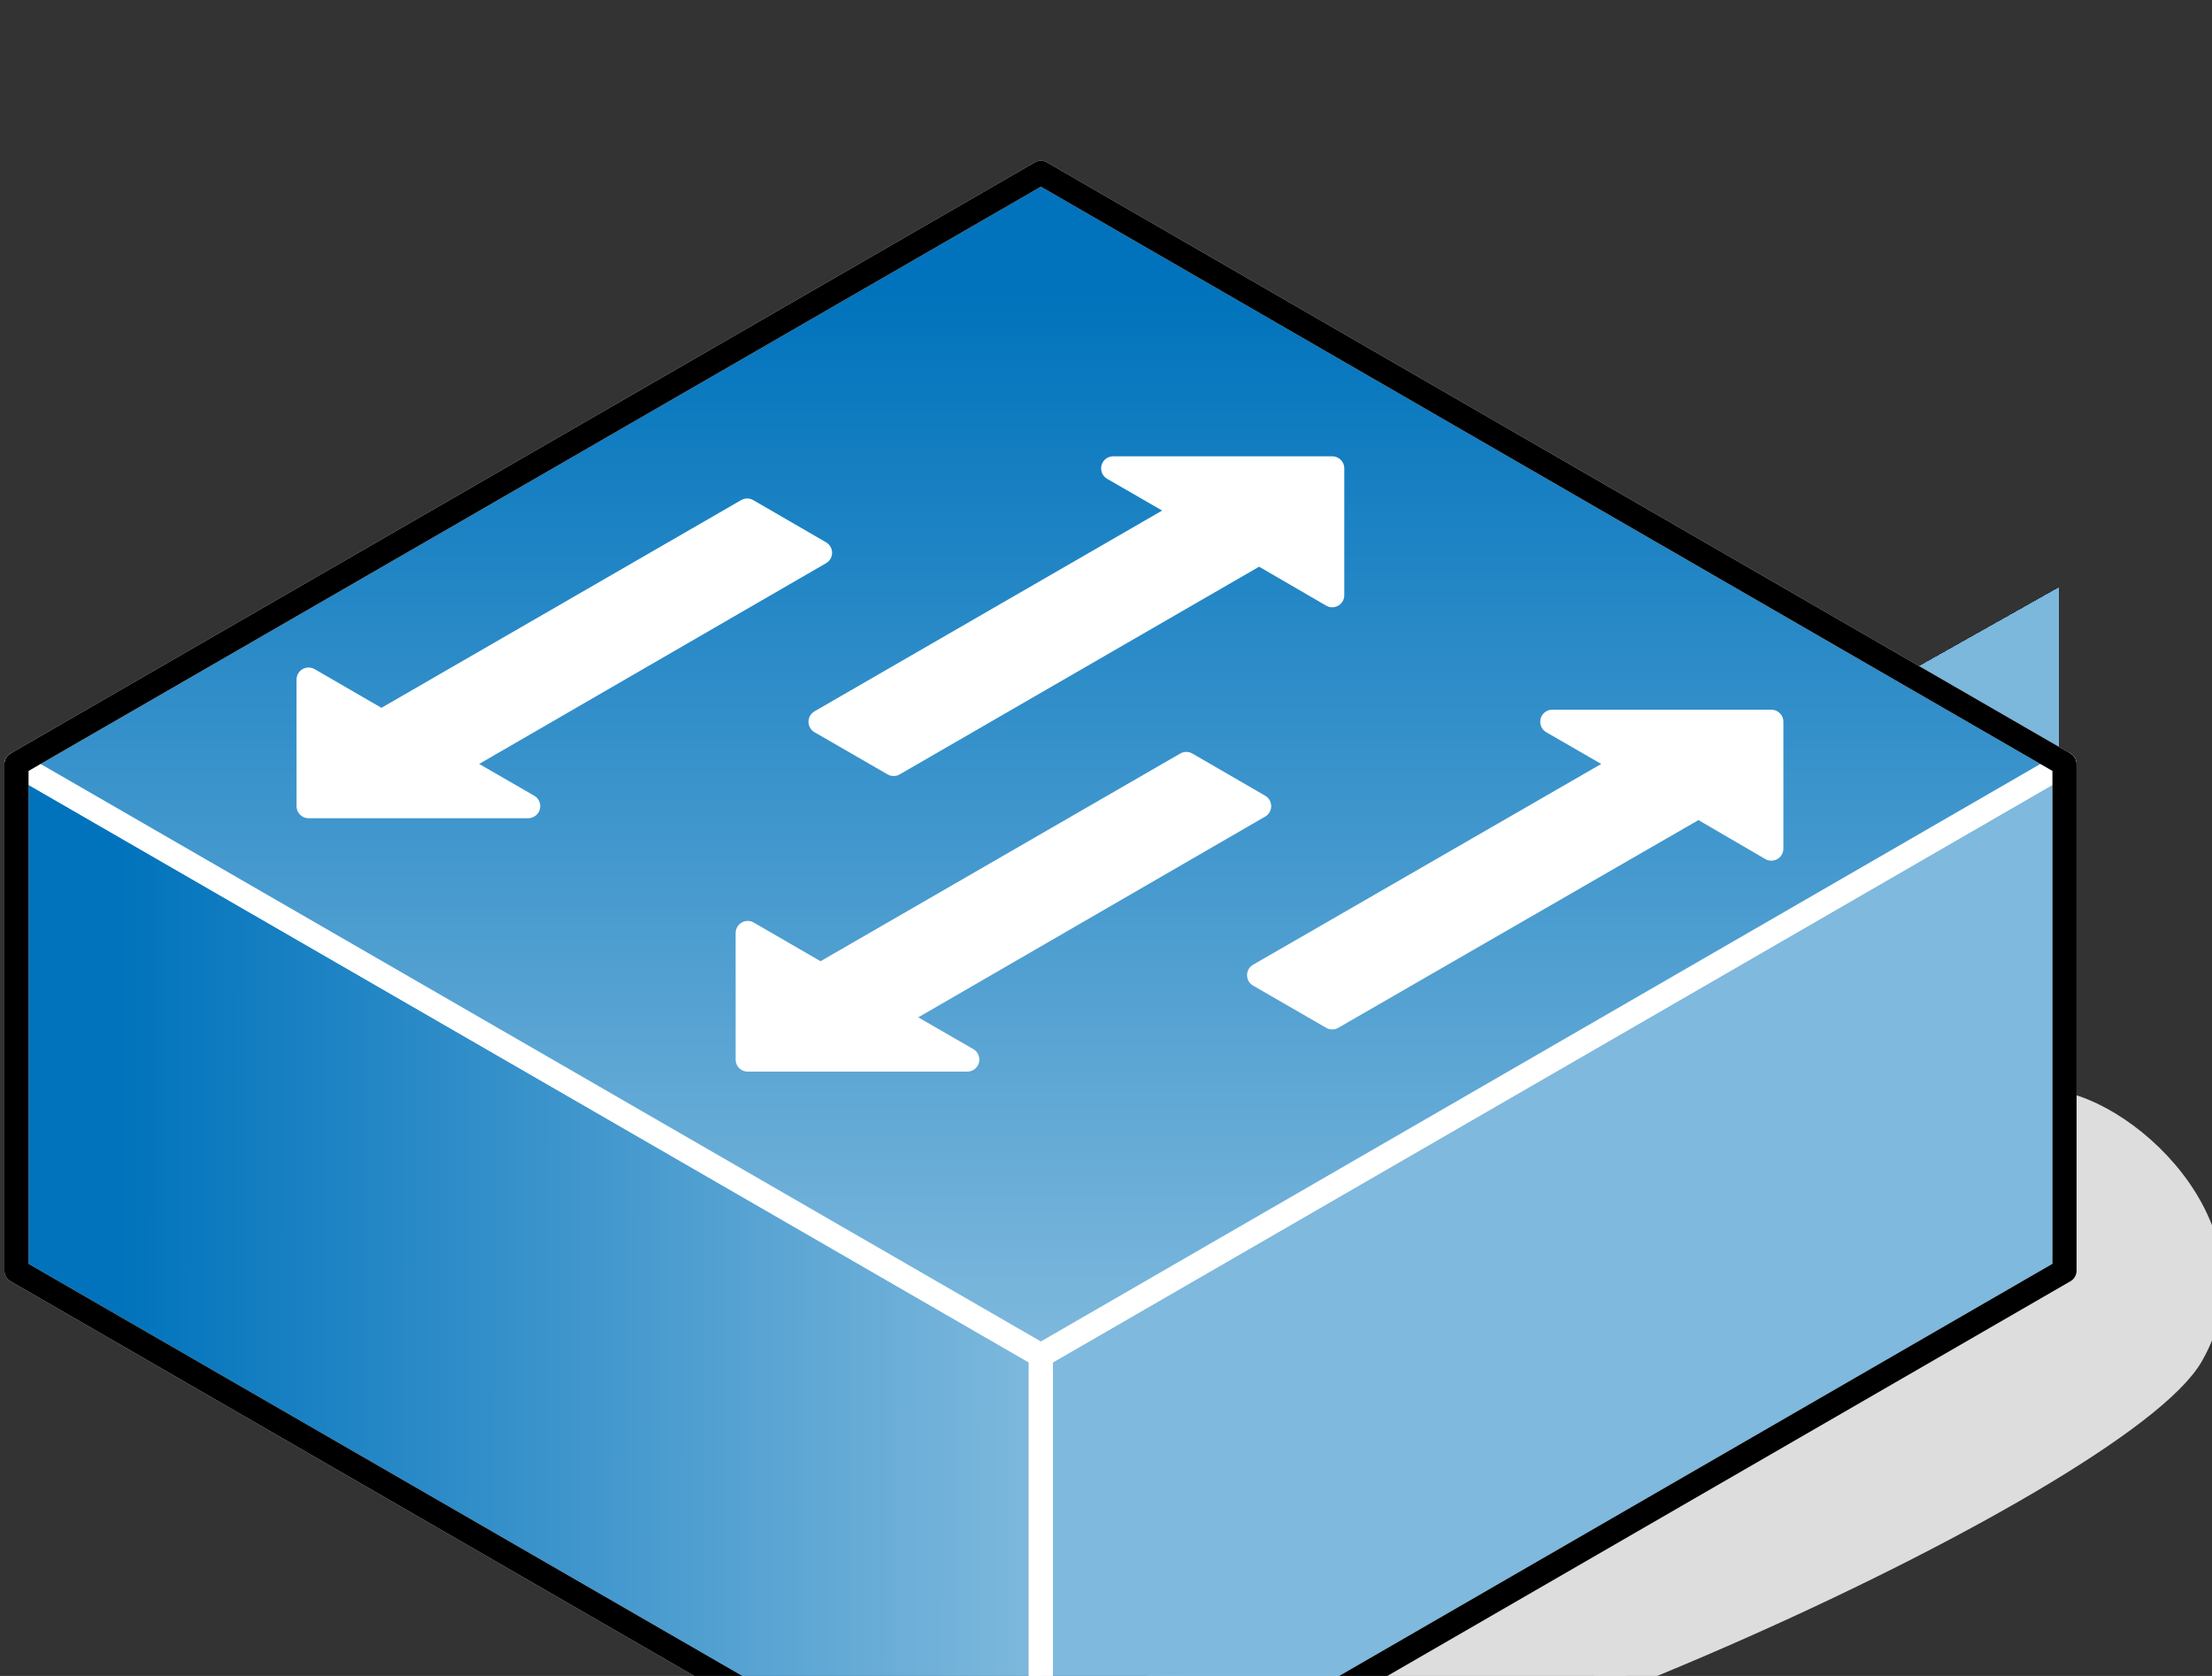 <?xml version="1.0" encoding="UTF-8"?>
<svg xmlns="http://www.w3.org/2000/svg" xmlns:xlink="http://www.w3.org/1999/xlink" width="33pt" height="25pt" viewBox="0 0 33 25" version="1.1">
<rect x="0" y="0" width="33" height="25" fill="#333333" stroke="none"/>
<defs>
<linearGradient id="linear0" gradientUnits="userSpaceOnUse" x1="12127" y1="12357" x2="13829" y2="12359" gradientTransform="matrix(1,0,0,1,0,0)">
<stop offset="0.1" style="stop-color:rgb(0%,45.098%,73.725%);stop-opacity:1;"/>
<stop offset="1" style="stop-color:rgb(49.804%,72.549%,86.667%);stop-opacity:1;"/>
</linearGradient>
<linearGradient id="linear1" gradientUnits="userSpaceOnUse" x1="13826" y1="10468" x2="13826" y2="12428" gradientTransform="matrix(1,0,0,1,0,0)">
<stop offset="0.1" style="stop-color:rgb(0%,45.098%,73.725%);stop-opacity:1;"/>
<stop offset="1" style="stop-color:rgb(49.804%,72.549%,86.667%);stop-opacity:1;"/>
</linearGradient>
</defs>
<g id="surface1">
<path style="fill-rule:evenodd;fill:rgb(86.667%,86.667%,86.667%);fill-opacity:1;stroke-width:40;stroke-linecap:butt;stroke-linejoin:round;stroke:rgb(86.667%,86.667%,86.667%);stroke-opacity:1;stroke-miterlimit:4;" d="M 13915.216 13197.788 C 14389.895 13197.788 15612.858 12637.943 15734.026 12428.168 C 15855.193 12217.948 15612.858 12008.173 15492.126 12008.173 C 15492.126 12307.915 13915.216 12698.07 13915.216 13197.788 Z M 13915.216 13197.788 " transform="matrix(0.009,0,0,0.009,-108.915,-91.635)"/>
<path style="fill-rule:evenodd;fill:url(#linear0);stroke-width:40;stroke-linecap:butt;stroke-linejoin:round;stroke:rgb(100%,100%,100%);stroke-opacity:1;stroke-miterlimit:4;" d="M 12128.977 12287.873 L 12128.977 11447.882 L 13827.055 12428.168 L 13827.055 13268.158 Z M 12128.977 12287.873 " transform="matrix(0.009,0,0,0.009,-108.915,-91.635)"/>
<path style=" stroke:none;fill-rule:evenodd;fill:rgb(0%,45.098%,73.725%);fill-opacity:1;" d="M 28.125 17.594 L 21.289 21.445 L 15.453 21.445 L 15.453 17.367 L 28.125 10.227 Z M 28.125 17.594 "/>
<path style=" stroke:none;fill-rule:evenodd;fill:rgb(0.392%,45.098%,73.725%);fill-opacity:1;" d="M 21.289 21.445 L 15.453 24.734 L 15.453 21.445 Z M 28.125 10.227 L 30.715 8.77 L 30.715 16.137 L 28.125 17.594 Z M 28.035 17.645 L 21.453 21.355 L 15.453 21.355 L 15.453 17.367 L 28.035 10.277 Z M 28.035 17.645 "/>
<path style=" stroke:none;fill-rule:evenodd;fill:rgb(0.784%,45.49%,73.725%);fill-opacity:1;" d="M 21.453 21.355 L 15.453 24.734 L 15.453 21.355 Z M 28.035 10.277 L 30.715 8.77 L 30.715 16.137 L 28.035 17.645 Z M 27.945 17.699 L 21.605 21.27 L 15.453 21.27 L 15.453 17.367 L 27.945 10.332 Z M 27.945 17.699 "/>
<path style=" stroke:none;fill-rule:evenodd;fill:rgb(1.569%,45.882%,74.118%);fill-opacity:1;" d="M 21.605 21.27 L 15.453 24.734 L 15.453 21.27 Z M 27.945 10.332 L 30.715 8.77 L 30.715 16.137 L 27.945 17.699 Z M 27.855 17.75 L 21.758 21.18 L 15.453 21.18 L 15.453 17.367 L 27.855 10.383 Z M 27.855 17.75 "/>
<path style=" stroke:none;fill-rule:evenodd;fill:rgb(1.961%,46.275%,74.118%);fill-opacity:1;" d="M 21.758 21.18 L 15.453 24.734 L 15.453 21.18 Z M 27.855 10.383 L 30.715 8.77 L 30.715 16.137 L 27.855 17.75 Z M 27.766 17.797 L 21.918 21.094 L 15.453 21.094 L 15.453 17.367 L 27.766 10.43 Z M 27.766 17.797 "/>
<path style=" stroke:none;fill-rule:evenodd;fill:rgb(2.353%,46.275%,74.118%);fill-opacity:1;" d="M 21.918 21.094 L 15.453 24.734 L 15.453 21.094 Z M 27.766 10.43 L 30.715 8.77 L 30.715 16.137 L 27.766 17.797 Z M 27.676 17.848 L 22.074 21.004 L 15.453 21.004 L 15.453 17.367 L 27.676 10.48 Z M 27.676 17.848 "/>
<path style=" stroke:none;fill-rule:evenodd;fill:rgb(3.137%,46.667%,74.51%);fill-opacity:1;" d="M 22.074 21.004 L 15.453 24.734 L 15.453 21.004 Z M 27.676 10.48 L 30.715 8.77 L 30.715 16.137 L 27.676 17.848 Z M 27.586 17.902 L 22.227 20.918 L 15.453 20.918 L 15.453 17.367 L 27.586 10.535 Z M 27.586 17.902 "/>
<path style=" stroke:none;fill-rule:evenodd;fill:rgb(3.529%,47.059%,74.51%);fill-opacity:1;" d="M 22.227 20.918 L 15.453 24.734 L 15.453 20.918 Z M 27.586 10.535 L 30.715 8.77 L 30.715 16.137 L 27.586 17.902 Z M 27.496 17.953 L 22.387 20.832 L 15.453 20.832 L 15.453 17.367 L 27.496 10.586 Z M 27.496 17.953 "/>
<path style=" stroke:none;fill-rule:evenodd;fill:rgb(4.314%,47.451%,74.51%);fill-opacity:1;" d="M 22.387 20.832 L 15.453 24.734 L 15.453 20.832 Z M 27.496 10.586 L 30.715 8.77 L 30.715 16.137 L 27.496 17.953 Z M 27.406 18.008 L 22.539 20.742 L 15.453 20.742 L 15.453 17.367 L 27.406 10.641 Z M 27.406 18.008 "/>
<path style=" stroke:none;fill-rule:evenodd;fill:rgb(4.706%,47.451%,74.902%);fill-opacity:1;" d="M 22.539 20.742 L 15.453 24.734 L 15.453 20.742 Z M 27.406 10.641 L 30.715 8.77 L 30.715 16.137 L 27.406 18.008 Z M 27.316 18.051 L 22.691 20.656 L 15.453 20.656 L 15.453 17.367 L 27.316 10.684 Z M 27.316 18.051 "/>
<path style=" stroke:none;fill-rule:evenodd;fill:rgb(5.098%,47.843%,74.902%);fill-opacity:1;" d="M 22.691 20.656 L 15.453 24.734 L 15.453 20.656 Z M 27.316 10.684 L 30.715 8.77 L 30.715 16.137 L 27.316 18.051 Z M 27.227 18.102 L 22.855 20.566 L 15.453 20.566 L 15.453 17.367 L 27.227 10.734 Z M 27.227 18.102 "/>
<path style=" stroke:none;fill-rule:evenodd;fill:rgb(5.882%,48.235%,74.902%);fill-opacity:1;" d="M 22.855 20.566 L 15.453 24.734 L 15.453 20.566 Z M 27.227 10.734 L 30.715 8.77 L 30.715 16.137 L 27.227 18.102 Z M 27.137 18.156 L 23.008 20.48 L 15.453 20.48 L 15.453 17.367 L 27.137 10.789 Z M 27.137 18.156 "/>
<path style=" stroke:none;fill-rule:evenodd;fill:rgb(6.275%,48.627%,75.294%);fill-opacity:1;" d="M 23.008 20.48 L 15.453 24.734 L 15.453 20.48 Z M 27.137 10.789 L 30.715 8.77 L 30.715 16.137 L 27.137 18.156 Z M 27.047 18.207 L 23.16 20.391 L 15.453 20.391 L 15.453 17.367 L 27.047 10.84 Z M 27.047 18.207 "/>
<path style=" stroke:none;fill-rule:evenodd;fill:rgb(7.059%,49.02%,75.294%);fill-opacity:1;" d="M 23.16 20.391 L 15.453 24.734 L 15.453 20.391 Z M 27.047 10.84 L 30.715 8.77 L 30.715 16.137 L 27.047 18.207 Z M 26.957 18.25 L 23.312 20.305 L 15.453 20.305 L 15.453 17.367 L 26.957 10.883 Z M 26.957 18.25 "/>
<path style=" stroke:none;fill-rule:evenodd;fill:rgb(7.451%,49.02%,75.686%);fill-opacity:1;" d="M 23.312 20.305 L 15.453 24.734 L 15.453 20.305 Z M 26.957 10.883 L 30.715 8.77 L 30.715 16.137 L 26.957 18.25 Z M 26.867 18.305 L 23.477 20.215 L 15.453 20.215 L 15.453 17.367 L 26.867 10.938 Z M 26.867 18.305 "/>
<path style=" stroke:none;fill-rule:evenodd;fill:rgb(7.843%,49.412%,75.686%);fill-opacity:1;" d="M 23.477 20.215 L 15.453 24.734 L 15.453 20.215 Z M 26.867 10.938 L 30.715 8.77 L 30.715 16.137 L 26.867 18.305 Z M 26.777 18.355 L 23.629 20.129 L 15.453 20.129 L 15.453 17.367 L 26.777 10.988 Z M 26.777 18.355 "/>
<path style=" stroke:none;fill-rule:evenodd;fill:rgb(8.627%,49.804%,75.686%);fill-opacity:1;" d="M 23.629 20.129 L 15.453 24.734 L 15.453 20.129 Z M 26.777 10.988 L 30.715 8.77 L 30.715 16.137 L 26.777 18.355 Z M 26.688 18.41 L 23.781 20.039 L 15.453 20.039 L 15.453 17.367 L 26.688 11.043 Z M 26.688 18.41 "/>
<path style=" stroke:none;fill-rule:evenodd;fill:rgb(9.02%,50.196%,76.078%);fill-opacity:1;" d="M 23.781 20.039 L 15.453 24.734 L 15.453 20.039 Z M 26.688 11.043 L 30.715 8.77 L 30.715 16.137 L 26.688 18.41 Z M 26.598 18.453 L 23.945 19.953 L 15.453 19.953 L 15.453 17.367 L 26.598 11.086 Z M 26.598 18.453 "/>
<path style=" stroke:none;fill-rule:evenodd;fill:rgb(9.804%,50.196%,76.078%);fill-opacity:1;" d="M 23.945 19.953 L 15.453 24.734 L 15.453 19.953 Z M 26.598 11.086 L 30.715 8.77 L 30.715 16.137 L 26.598 18.453 Z M 26.508 18.508 L 24.098 19.867 L 15.453 19.867 L 15.453 17.367 L 26.508 11.137 Z M 26.508 18.508 "/>
<path style=" stroke:none;fill-rule:evenodd;fill:rgb(10.196%,50.588%,76.078%);fill-opacity:1;" d="M 24.098 19.867 L 15.453 24.734 L 15.453 19.867 Z M 26.508 11.137 L 30.715 8.77 L 30.715 16.137 L 26.508 18.508 Z M 26.418 18.559 L 24.25 19.777 L 15.453 19.777 L 15.453 17.367 L 26.418 11.191 Z M 26.418 18.559 "/>
<path style=" stroke:none;fill-rule:evenodd;fill:rgb(10.588%,50.98%,76.471%);fill-opacity:1;" d="M 24.25 19.777 L 15.453 24.734 L 15.453 19.777 Z M 26.418 11.191 L 30.715 8.77 L 30.715 16.137 L 26.418 18.559 Z M 26.328 18.609 L 24.41 19.691 L 15.453 19.691 L 15.453 17.367 L 26.328 11.242 Z M 26.328 18.609 "/>
<path style=" stroke:none;fill-rule:evenodd;fill:rgb(11.373%,51.373%,76.471%);fill-opacity:1;" d="M 24.41 19.691 L 15.453 24.734 L 15.453 19.691 Z M 26.328 11.242 L 30.715 8.77 L 30.715 16.137 L 26.328 18.609 Z M 26.238 18.664 L 24.562 19.602 L 15.453 19.602 L 15.453 17.367 L 26.238 11.297 Z M 26.238 18.664 "/>
<path style=" stroke:none;fill-rule:evenodd;fill:rgb(11.765%,51.373%,76.471%);fill-opacity:1;" d="M 24.562 19.602 L 15.453 24.734 L 15.453 19.602 Z M 26.238 11.297 L 30.715 8.77 L 30.715 16.137 L 26.238 18.664 Z M 26.148 18.707 L 24.719 19.516 L 15.453 19.516 L 15.453 17.367 L 26.148 11.34 Z M 26.148 18.707 "/>
<path style=" stroke:none;fill-rule:evenodd;fill:rgb(12.549%,51.765%,76.863%);fill-opacity:1;" d="M 24.719 19.516 L 15.453 24.734 L 15.453 19.516 Z M 26.148 11.34 L 30.715 8.77 L 30.715 16.137 L 26.148 18.707 Z M 26.059 18.762 L 24.879 19.426 L 15.453 19.426 L 15.453 17.367 L 26.059 11.395 Z M 26.059 18.762 "/>
<path style=" stroke:none;fill-rule:evenodd;fill:rgb(12.941%,52.157%,76.863%);fill-opacity:1;" d="M 24.879 19.426 L 15.453 24.734 L 15.453 19.426 Z M 26.059 11.395 L 30.715 8.77 L 30.715 16.137 L 26.059 18.762 Z M 25.969 18.812 L 25.031 19.34 L 15.453 19.34 L 15.453 17.367 L 25.969 11.445 Z M 25.969 18.812 "/>
<path style=" stroke:none;fill-rule:evenodd;fill:rgb(13.333%,52.549%,77.255%);fill-opacity:1;" d="M 25.031 19.34 L 15.453 24.734 L 15.453 19.34 Z M 25.969 11.445 L 30.715 8.77 L 30.715 16.137 L 25.969 18.812 Z M 25.879 18.867 L 25.184 19.25 L 15.453 19.25 L 15.453 17.367 L 25.879 11.5 Z M 25.879 18.867 "/>
<path style=" stroke:none;fill-rule:evenodd;fill:rgb(14.118%,52.941%,77.255%);fill-opacity:1;" d="M 25.184 19.25 L 15.453 24.734 L 15.453 19.25 Z M 25.879 11.5 L 30.715 8.77 L 30.715 16.137 L 25.879 18.867 Z M 25.789 18.91 L 25.348 19.164 L 15.453 19.164 L 15.453 17.367 L 25.789 11.543 Z M 25.789 18.91 "/>
<path style=" stroke:none;fill-rule:evenodd;fill:rgb(14.51%,52.941%,77.255%);fill-opacity:1;" d="M 25.348 19.164 L 15.453 24.734 L 15.453 19.164 Z M 25.789 11.543 L 30.715 8.77 L 30.715 16.137 L 25.789 18.91 Z M 25.699 18.961 L 25.5 19.074 L 15.453 19.074 L 15.453 17.367 L 25.699 11.594 Z M 25.699 18.961 "/>
<path style=" stroke:none;fill-rule:evenodd;fill:rgb(15.294%,53.333%,77.647%);fill-opacity:1;" d="M 25.5 19.074 L 15.453 24.734 L 15.453 19.074 Z M 25.699 11.594 L 30.715 8.77 L 30.715 16.137 L 25.699 18.961 Z M 25.609 18.988 L 15.453 18.988 L 15.453 17.367 L 25.609 11.648 Z M 25.609 18.988 "/>
<path style=" stroke:none;fill-rule:evenodd;fill:rgb(15.686%,53.725%,77.647%);fill-opacity:1;" d="M 25.609 18.988 L 25.609 11.648 L 30.715 8.77 L 30.715 16.137 L 15.453 24.734 L 15.453 18.988 Z M 25.516 18.902 L 15.453 18.902 L 15.453 17.367 L 25.516 11.699 Z M 25.516 18.902 "/>
<path style=" stroke:none;fill-rule:evenodd;fill:rgb(16.078%,54.118%,77.647%);fill-opacity:1;" d="M 25.516 18.902 L 25.516 11.699 L 30.715 8.77 L 30.715 16.137 L 15.453 24.734 L 15.453 18.902 Z M 25.426 18.812 L 15.453 18.812 L 15.453 17.367 L 25.426 11.754 Z M 25.426 18.812 "/>
<path style=" stroke:none;fill-rule:evenodd;fill:rgb(16.863%,54.118%,78.039%);fill-opacity:1;" d="M 25.426 18.812 L 25.426 11.754 L 30.715 8.77 L 30.715 16.137 L 15.453 24.734 L 15.453 18.812 Z M 25.336 18.727 L 15.453 18.727 L 15.453 17.367 L 25.336 11.797 Z M 25.336 18.727 "/>
<path style=" stroke:none;fill-rule:evenodd;fill:rgb(17.255%,54.51%,78.039%);fill-opacity:1;" d="M 25.336 18.727 L 25.336 11.797 L 30.715 8.77 L 30.715 16.137 L 15.453 24.734 L 15.453 18.727 Z M 25.246 18.637 L 15.453 18.637 L 15.453 17.367 L 25.246 11.848 Z M 25.246 18.637 "/>
<path style=" stroke:none;fill-rule:evenodd;fill:rgb(18.039%,54.902%,78.039%);fill-opacity:1;" d="M 25.246 18.637 L 25.246 11.848 L 30.715 8.77 L 30.715 16.137 L 15.453 24.734 L 15.453 18.637 Z M 25.156 18.551 L 15.453 18.551 L 15.453 17.367 L 25.156 11.902 Z M 25.156 18.551 "/>
<path style=" stroke:none;fill-rule:evenodd;fill:rgb(18.431%,55.294%,78.431%);fill-opacity:1;" d="M 25.156 18.551 L 25.156 11.902 L 30.715 8.77 L 30.715 16.137 L 15.453 24.734 L 15.453 18.551 Z M 25.066 18.461 L 15.453 18.461 L 15.453 17.367 L 25.066 11.953 Z M 25.066 18.461 "/>
<path style=" stroke:none;fill-rule:evenodd;fill:rgb(18.824%,55.294%,78.431%);fill-opacity:1;" d="M 25.066 18.461 L 25.066 11.953 L 30.715 8.77 L 30.715 16.137 L 15.453 24.734 L 15.453 18.461 Z M 24.977 18.375 L 15.453 18.375 L 15.453 17.367 L 24.977 12 Z M 24.977 18.375 "/>
<path style=" stroke:none;fill-rule:evenodd;fill:rgb(19.608%,55.686%,78.824%);fill-opacity:1;" d="M 24.977 18.375 L 24.977 12 L 30.715 8.77 L 30.715 16.137 L 15.453 24.734 L 15.453 18.375 Z M 24.887 18.285 L 15.453 18.285 L 15.453 17.367 L 24.887 12.051 Z M 24.887 18.285 "/>
<path style=" stroke:none;fill-rule:evenodd;fill:rgb(20%,56.078%,78.824%);fill-opacity:1;" d="M 24.887 18.285 L 24.887 12.051 L 30.715 8.77 L 30.715 16.137 L 15.453 24.734 L 15.453 18.285 Z M 24.797 18.199 L 15.453 18.199 L 15.453 17.367 L 24.797 12.102 Z M 24.797 18.199 "/>
<path style=" stroke:none;fill-rule:evenodd;fill:rgb(20.784%,56.471%,78.824%);fill-opacity:1;" d="M 24.797 18.199 L 24.797 12.102 L 30.715 8.77 L 30.715 16.137 L 15.453 24.734 L 15.453 18.199 Z M 24.707 18.109 L 15.453 18.109 L 15.453 17.367 L 24.707 12.156 Z M 24.707 18.109 "/>
<path style=" stroke:none;fill-rule:evenodd;fill:rgb(21.176%,56.863%,79.216%);fill-opacity:1;" d="M 24.707 18.109 L 24.707 12.156 L 30.715 8.77 L 30.715 16.137 L 15.453 24.734 L 15.453 18.109 Z M 24.617 18.023 L 15.453 18.023 L 15.453 17.367 L 24.617 12.207 Z M 24.617 18.023 "/>
<path style=" stroke:none;fill-rule:evenodd;fill:rgb(21.569%,56.863%,79.216%);fill-opacity:1;" d="M 24.617 18.023 L 24.617 12.207 L 30.715 8.77 L 30.715 16.137 L 15.453 24.734 L 15.453 18.023 Z M 24.527 17.938 L 15.523 17.938 L 15.523 17.32 L 24.527 12.254 Z M 24.527 17.938 "/>
<path style=" stroke:none;fill-rule:evenodd;fill:rgb(22.353%,57.255%,79.216%);fill-opacity:1;" d="M 15.523 17.938 L 24.527 17.938 L 24.527 12.254 L 30.715 8.77 L 30.715 16.137 L 15.453 24.734 L 15.453 17.367 L 15.523 17.32 Z M 24.438 17.848 L 15.613 17.848 L 15.613 17.277 L 24.438 12.305 Z M 24.438 17.848 "/>
<path style=" stroke:none;fill-rule:evenodd;fill:rgb(22.745%,57.647%,79.608%);fill-opacity:1;" d="M 15.613 17.848 L 24.438 17.848 L 24.438 12.305 L 30.715 8.77 L 30.715 16.137 L 15.453 24.734 L 15.453 17.367 L 15.613 17.277 Z M 24.348 17.762 L 15.703 17.762 L 15.703 17.227 L 24.348 12.359 Z M 24.348 17.762 "/>
<path style=" stroke:none;fill-rule:evenodd;fill:rgb(23.529%,58.039%,79.608%);fill-opacity:1;" d="M 15.703 17.762 L 24.348 17.762 L 24.348 12.359 L 30.715 8.77 L 30.715 16.137 L 15.453 24.734 L 15.453 17.367 L 15.703 17.227 Z M 24.258 17.672 L 15.793 17.672 L 15.793 17.172 L 24.258 12.41 Z M 24.258 17.672 "/>
<path style=" stroke:none;fill-rule:evenodd;fill:rgb(23.922%,58.039%,79.608%);fill-opacity:1;" d="M 15.793 17.672 L 24.258 17.672 L 24.258 12.41 L 30.715 8.77 L 30.715 16.137 L 15.453 24.734 L 15.453 17.367 L 15.793 17.172 Z M 24.168 17.586 L 15.883 17.586 L 15.883 17.121 L 24.168 12.453 Z M 24.168 17.586 "/>
<path style=" stroke:none;fill-rule:evenodd;fill:rgb(24.314%,58.431%,80%);fill-opacity:1;" d="M 15.883 17.586 L 24.168 17.586 L 24.168 12.453 L 30.715 8.77 L 30.715 16.137 L 15.453 24.734 L 15.453 17.367 L 15.883 17.121 Z M 24.078 17.496 L 15.973 17.496 L 15.973 17.078 L 24.078 12.508 Z M 24.078 17.496 "/>
<path style=" stroke:none;fill-rule:evenodd;fill:rgb(25.098%,58.824%,80%);fill-opacity:1;" d="M 15.973 17.496 L 24.078 17.496 L 24.078 12.508 L 30.715 8.77 L 30.715 16.137 L 15.453 24.734 L 15.453 17.367 L 15.973 17.078 Z M 23.988 17.41 L 16.062 17.41 L 16.062 17.023 L 23.988 12.559 Z M 23.988 17.41 "/>
<path style=" stroke:none;fill-rule:evenodd;fill:rgb(25.49%,59.216%,80.392%);fill-opacity:1;" d="M 16.062 17.41 L 23.988 17.41 L 23.988 12.559 L 30.715 8.77 L 30.715 16.137 L 15.453 24.734 L 15.453 17.367 L 16.062 17.023 Z M 23.898 17.32 L 16.152 17.32 L 16.152 16.973 L 23.898 12.613 Z M 23.898 17.32 "/>
<path style=" stroke:none;fill-rule:evenodd;fill:rgb(25.882%,59.216%,80.392%);fill-opacity:1;" d="M 16.152 17.32 L 23.898 17.32 L 23.898 12.613 L 30.715 8.77 L 30.715 16.137 L 15.453 24.734 L 15.453 17.367 L 16.152 16.973 Z M 23.809 17.234 L 16.246 17.234 L 16.246 16.918 L 23.809 12.664 Z M 23.809 17.234 "/>
<path style=" stroke:none;fill-rule:evenodd;fill:rgb(26.667%,59.608%,80.392%);fill-opacity:1;" d="M 16.246 17.234 L 23.809 17.234 L 23.809 12.664 L 30.715 8.77 L 30.715 16.137 L 15.453 24.734 L 15.453 17.367 L 16.246 16.918 Z M 23.719 17.145 L 16.336 17.145 L 16.336 16.867 L 23.719 12.707 Z M 23.719 17.145 "/>
<path style=" stroke:none;fill-rule:evenodd;fill:rgb(27.059%,60%,80.784%);fill-opacity:1;" d="M 16.336 17.145 L 23.719 17.145 L 23.719 12.707 L 30.715 8.77 L 30.715 16.137 L 15.453 24.734 L 15.453 17.367 L 16.336 16.867 Z M 23.629 17.059 L 16.426 17.059 L 16.426 16.82 L 23.629 12.762 Z M 23.629 17.059 "/>
<path style=" stroke:none;fill-rule:evenodd;fill:rgb(27.843%,60.392%,80.784%);fill-opacity:1;" d="M 16.426 17.059 L 23.629 17.059 L 23.629 12.762 L 30.715 8.77 L 30.715 16.137 L 15.453 24.734 L 15.453 17.367 L 16.426 16.82 Z M 23.539 16.973 L 16.516 16.973 L 16.516 16.77 L 23.539 12.812 Z M 23.539 16.973 "/>
<path style=" stroke:none;fill-rule:evenodd;fill:rgb(28.235%,60.784%,80.784%);fill-opacity:1;" d="M 16.516 16.973 L 23.539 16.973 L 23.539 12.812 L 30.715 8.77 L 30.715 16.137 L 15.453 24.734 L 15.453 17.367 L 16.516 16.77 Z M 23.449 16.883 L 16.605 16.883 L 16.605 16.715 L 23.449 12.867 Z M 23.449 16.883 "/>
<path style=" stroke:none;fill-rule:evenodd;fill:rgb(28.627%,60.784%,81.176%);fill-opacity:1;" d="M 16.605 16.883 L 23.449 16.883 L 23.449 12.867 L 30.715 8.77 L 30.715 16.137 L 15.453 24.734 L 15.453 17.367 L 16.605 16.715 Z M 23.359 16.797 L 16.695 16.797 L 16.695 16.664 L 23.359 12.91 Z M 23.359 16.797 "/>
<path style=" stroke:none;fill-rule:evenodd;fill:rgb(29.412%,61.176%,81.176%);fill-opacity:1;" d="M 16.695 16.797 L 23.359 16.797 L 23.359 12.91 L 30.715 8.77 L 30.715 16.137 L 15.453 24.734 L 15.453 17.367 L 16.695 16.664 Z M 23.27 16.707 L 16.785 16.707 L 16.785 16.621 L 23.27 12.965 Z M 23.27 16.707 "/>
<path style=" stroke:none;fill-rule:evenodd;fill:rgb(29.804%,61.569%,81.176%);fill-opacity:1;" d="M 16.785 16.707 L 23.27 16.707 L 23.27 12.965 L 30.715 8.77 L 30.715 16.137 L 15.453 24.734 L 15.453 17.367 L 16.785 16.621 Z M 23.18 16.621 L 16.875 16.621 L 16.875 16.566 L 23.18 13.016 Z M 23.18 16.621 "/>
<path style=" stroke:none;fill-rule:evenodd;fill:rgb(30.588%,61.961%,81.569%);fill-opacity:1;" d="M 16.875 16.621 L 23.18 16.621 L 23.18 13.016 L 30.715 8.77 L 30.715 16.137 L 15.453 24.734 L 15.453 17.367 L 16.875 16.566 Z M 23.09 16.531 L 16.965 16.531 L 16.965 16.516 L 23.09 13.066 Z M 23.09 16.531 "/>
<path style=" stroke:none;fill-rule:evenodd;fill:rgb(30.98%,61.961%,81.569%);fill-opacity:1;" d="M 16.965 16.531 L 23.09 16.531 L 23.09 13.066 L 30.715 8.77 L 30.715 16.137 L 15.453 24.734 L 15.453 17.367 L 16.965 16.516 Z M 23 16.445 L 17.09 16.445 L 23 13.113 Z M 23 16.445 "/>
<path style=" stroke:none;fill-rule:evenodd;fill:rgb(31.373%,62.353%,81.961%);fill-opacity:1;" d="M 23 16.445 L 23 13.113 L 30.715 8.77 L 30.715 16.137 L 15.453 24.734 L 15.453 17.367 L 17.09 16.445 Z M 22.91 16.355 L 17.242 16.355 L 22.91 13.164 Z M 22.91 16.355 "/>
<path style=" stroke:none;fill-rule:evenodd;fill:rgb(32.157%,62.745%,81.961%);fill-opacity:1;" d="M 22.91 16.355 L 22.91 13.164 L 30.715 8.77 L 30.715 16.137 L 15.453 24.734 L 15.453 17.367 L 17.242 16.355 Z M 22.82 16.27 L 17.395 16.27 L 22.82 13.219 Z M 22.82 16.27 "/>
<path style=" stroke:none;fill-rule:evenodd;fill:rgb(32.549%,63.137%,81.961%);fill-opacity:1;" d="M 22.82 16.27 L 22.82 13.219 L 30.715 8.77 L 30.715 16.137 L 15.453 24.734 L 15.453 17.367 L 17.395 16.27 Z M 22.719 16.172 L 17.574 16.172 L 22.719 13.27 Z M 22.719 16.172 "/>
<path style=" stroke:none;fill-rule:evenodd;fill:rgb(33.333%,63.137%,82.353%);fill-opacity:1;" d="M 22.719 16.172 L 22.719 13.27 L 30.715 8.77 L 30.715 16.137 L 15.453 24.734 L 15.453 17.367 L 17.574 16.172 Z M 22.629 16.086 L 17.727 16.086 L 22.629 13.324 Z M 22.629 16.086 "/>
<path style=" stroke:none;fill-rule:evenodd;fill:rgb(33.725%,63.529%,82.353%);fill-opacity:1;" d="M 22.629 16.086 L 22.629 13.324 L 30.715 8.77 L 30.715 16.137 L 15.453 24.734 L 15.453 17.367 L 17.727 16.086 Z M 22.539 15.996 L 17.883 15.996 L 22.539 13.375 Z M 22.539 15.996 "/>
<path style=" stroke:none;fill-rule:evenodd;fill:rgb(34.118%,63.922%,82.353%);fill-opacity:1;" d="M 22.539 15.996 L 22.539 13.375 L 30.715 8.77 L 30.715 16.137 L 15.453 24.734 L 15.453 17.367 L 17.883 15.996 Z M 22.449 15.91 L 18.035 15.91 L 22.449 13.426 Z M 22.449 15.91 "/>
<path style=" stroke:none;fill-rule:evenodd;fill:rgb(34.902%,64.314%,82.745%);fill-opacity:1;" d="M 22.449 15.91 L 22.449 13.426 L 30.715 8.77 L 30.715 16.137 L 15.453 24.734 L 15.453 17.367 L 18.035 15.91 Z M 22.359 15.82 L 18.195 15.82 L 22.359 13.473 Z M 22.359 15.82 "/>
<path style=" stroke:none;fill-rule:evenodd;fill:rgb(35.294%,64.706%,82.745%);fill-opacity:1;" d="M 22.359 15.82 L 22.359 13.473 L 30.715 8.77 L 30.715 16.137 L 15.453 24.734 L 15.453 17.367 L 18.195 15.82 Z M 22.27 15.734 L 18.348 15.734 L 22.27 13.523 Z M 22.27 15.734 "/>
<path style=" stroke:none;fill-rule:evenodd;fill:rgb(36.078%,64.706%,82.745%);fill-opacity:1;" d="M 22.27 15.734 L 22.27 13.523 L 30.715 8.77 L 30.715 16.137 L 15.453 24.734 L 15.453 17.367 L 18.348 15.734 Z M 22.18 15.648 L 18.5 15.648 L 22.18 13.578 Z M 22.18 15.648 "/>
<path style=" stroke:none;fill-rule:evenodd;fill:rgb(36.471%,65.098%,83.137%);fill-opacity:1;" d="M 22.18 15.648 L 22.18 13.578 L 30.715 8.77 L 30.715 16.137 L 15.453 24.734 L 15.453 17.367 L 18.5 15.648 Z M 22.09 15.559 L 18.664 15.559 L 22.09 13.629 Z M 22.09 15.559 "/>
<path style=" stroke:none;fill-rule:evenodd;fill:rgb(36.863%,65.49%,83.137%);fill-opacity:1;" d="M 22.09 15.559 L 22.09 13.629 L 30.715 8.77 L 30.715 16.137 L 15.453 24.734 L 15.453 17.367 L 18.664 15.559 Z M 22 15.473 L 18.816 15.473 L 22 13.684 Z M 22 15.473 "/>
<path style=" stroke:none;fill-rule:evenodd;fill:rgb(37.647%,65.882%,83.529%);fill-opacity:1;" d="M 22 15.473 L 22 13.684 L 30.715 8.77 L 30.715 16.137 L 15.453 24.734 L 15.453 17.367 L 18.816 15.473 Z M 21.91 15.383 L 18.969 15.383 L 21.91 13.727 Z M 21.91 15.383 "/>
<path style=" stroke:none;fill-rule:evenodd;fill:rgb(38.039%,65.882%,83.529%);fill-opacity:1;" d="M 21.91 15.383 L 21.91 13.727 L 30.715 8.77 L 30.715 16.137 L 15.453 24.734 L 15.453 17.367 L 18.969 15.383 Z M 21.82 15.297 L 19.133 15.297 L 21.82 13.777 Z M 21.82 15.297 "/>
<path style=" stroke:none;fill-rule:evenodd;fill:rgb(38.824%,66.275%,83.529%);fill-opacity:1;" d="M 21.82 15.297 L 21.82 13.777 L 30.715 8.77 L 30.715 16.137 L 15.453 24.734 L 15.453 17.367 L 19.133 15.297 Z M 21.73 15.207 L 19.285 15.207 L 21.73 13.832 Z M 21.73 15.207 "/>
<path style=" stroke:none;fill-rule:evenodd;fill:rgb(39.216%,66.667%,83.922%);fill-opacity:1;" d="M 21.73 15.207 L 21.73 13.832 L 30.715 8.77 L 30.715 16.137 L 15.453 24.734 L 15.453 17.367 L 19.285 15.207 Z M 21.641 15.121 L 19.438 15.121 L 21.641 13.883 Z M 21.641 15.121 "/>
<path style=" stroke:none;fill-rule:evenodd;fill:rgb(39.608%,67.059%,83.922%);fill-opacity:1;" d="M 21.641 15.121 L 21.641 13.883 L 30.715 8.77 L 30.715 16.137 L 15.453 24.734 L 15.453 17.367 L 19.438 15.121 Z M 21.551 15.031 L 19.598 15.031 L 21.551 13.926 Z M 21.551 15.031 "/>
<path style=" stroke:none;fill-rule:evenodd;fill:rgb(40.392%,67.059%,83.922%);fill-opacity:1;" d="M 21.551 15.031 L 21.551 13.926 L 30.715 8.77 L 30.715 16.137 L 15.453 24.734 L 15.453 17.367 L 19.598 15.031 Z M 21.461 14.945 L 19.754 14.945 L 21.461 13.98 Z M 21.461 14.945 "/>
<path style=" stroke:none;fill-rule:evenodd;fill:rgb(40.784%,67.451%,84.314%);fill-opacity:1;" d="M 21.461 14.945 L 21.461 13.98 L 30.715 8.77 L 30.715 16.137 L 15.453 24.734 L 15.453 17.367 L 19.754 14.945 Z M 21.371 14.855 L 19.906 14.855 L 21.371 14.031 Z M 21.371 14.855 "/>
<path style=" stroke:none;fill-rule:evenodd;fill:rgb(41.569%,67.843%,84.314%);fill-opacity:1;" d="M 21.371 14.855 L 21.371 14.031 L 30.715 8.77 L 30.715 16.137 L 15.453 24.734 L 15.453 17.367 L 19.906 14.855 Z M 21.281 14.77 L 20.066 14.77 L 21.281 14.086 Z M 21.281 14.77 "/>
<path style=" stroke:none;fill-rule:evenodd;fill:rgb(41.961%,68.235%,84.314%);fill-opacity:1;" d="M 21.281 14.77 L 21.281 14.086 L 30.715 8.77 L 30.715 16.137 L 15.453 24.734 L 15.453 17.367 L 20.066 14.77 Z M 21.191 14.684 L 20.219 14.684 L 21.191 14.137 Z M 21.191 14.684 "/>
<path style=" stroke:none;fill-rule:evenodd;fill:rgb(42.353%,68.627%,84.706%);fill-opacity:1;" d="M 21.191 14.684 L 21.191 14.137 L 30.715 8.77 L 30.715 16.137 L 15.453 24.734 L 15.453 17.367 L 20.219 14.684 Z M 21.102 14.594 L 20.371 14.594 L 21.102 14.184 Z M 21.102 14.594 "/>
<path style=" stroke:none;fill-rule:evenodd;fill:rgb(43.137%,68.627%,84.706%);fill-opacity:1;" d="M 21.102 14.594 L 21.102 14.184 L 30.715 8.77 L 30.715 16.137 L 15.453 24.734 L 15.453 17.367 L 20.371 14.594 Z M 21.012 14.508 L 20.535 14.508 L 21.012 14.234 Z M 21.012 14.508 "/>
<path style=" stroke:none;fill-rule:evenodd;fill:rgb(43.529%,69.02%,85.098%);fill-opacity:1;" d="M 21.012 14.508 L 21.012 14.234 L 30.715 8.77 L 30.715 16.137 L 15.453 24.734 L 15.453 17.367 L 20.535 14.508 Z M 20.922 14.418 L 20.688 14.418 L 20.922 14.289 Z M 20.922 14.418 "/>
<path style=" stroke:none;fill-rule:evenodd;fill:rgb(44.314%,69.412%,85.098%);fill-opacity:1;" d="M 20.922 14.418 L 20.922 14.289 L 30.715 8.77 L 30.715 16.137 L 15.453 24.734 L 15.453 17.367 L 20.688 14.418 Z M 20.922 14.418 "/>
<path style=" stroke:none;fill-rule:evenodd;fill:rgb(44.706%,69.804%,85.098%);fill-opacity:1;" d="M 15.453 24.734 L 15.453 17.367 L 30.715 8.77 L 30.715 16.137 Z M 15.453 24.734 "/>
<path style=" stroke:none;fill-rule:evenodd;fill:rgb(45.098%,69.804%,85.49%);fill-opacity:1;" d="M 15.453 24.734 L 15.453 17.367 L 30.715 8.77 L 30.715 16.137 Z M 15.453 24.734 "/>
<path style=" stroke:none;fill-rule:evenodd;fill:rgb(45.882%,70.196%,85.49%);fill-opacity:1;" d="M 15.453 24.734 L 15.453 17.367 L 30.715 8.77 L 30.715 16.137 Z M 15.453 24.734 "/>
<path style=" stroke:none;fill-rule:evenodd;fill:rgb(46.275%,70.588%,85.49%);fill-opacity:1;" d="M 15.453 24.734 L 15.453 17.367 L 30.715 8.77 L 30.715 16.137 Z M 15.453 24.734 "/>
<path style=" stroke:none;fill-rule:evenodd;fill:rgb(47.059%,70.98%,85.882%);fill-opacity:1;" d="M 15.453 24.734 L 15.453 17.367 L 30.715 8.77 L 30.715 16.137 Z M 15.453 24.734 "/>
<path style=" stroke:none;fill-rule:evenodd;fill:rgb(47.451%,70.98%,85.882%);fill-opacity:1;" d="M 15.453 24.734 L 15.453 17.367 L 30.715 8.77 L 30.715 16.137 Z M 15.453 24.734 "/>
<path style=" stroke:none;fill-rule:evenodd;fill:rgb(47.843%,71.373%,85.882%);fill-opacity:1;" d="M 15.453 24.734 L 15.453 17.367 L 30.715 8.77 L 30.715 16.137 Z M 15.453 24.734 "/>
<path style=" stroke:none;fill-rule:evenodd;fill:rgb(48.627%,71.765%,86.275%);fill-opacity:1;" d="M 15.453 24.734 L 15.453 17.367 L 30.715 8.77 L 30.715 16.137 Z M 15.453 24.734 "/>
<path style="fill-rule:evenodd;fill:rgb(49.804%,72.549%,86.667%);fill-opacity:1;stroke-width:40;stroke-linecap:butt;stroke-linejoin:round;stroke:rgb(100%,100%,100%);stroke-opacity:1;stroke-miterlimit:4;" d="M 13827.055 13268.158 L 13827.055 12428.168 L 15523.829 11447.882 L 15523.829 12287.873 Z M 13827.055 13268.158 " transform="matrix(0.009,0,0,0.009,-108.915,-91.635)"/>
<path style="fill-rule:evenodd;fill:url(#linear1);stroke-width:40;stroke-linecap:butt;stroke-linejoin:round;stroke:rgb(100%,100%,100%);stroke-opacity:1;stroke-miterlimit:4;" d="M 13827.055 12428.168 L 12128.977 11447.882 L 13827.055 10468.042 L 15523.829 11447.882 Z M 13827.055 12428.168 " transform="matrix(0.009,0,0,0.009,-108.915,-91.635)"/>
<path style="fill:none;stroke-width:40;stroke-linecap:butt;stroke-linejoin:round;stroke:rgb(0%,0%,0%);stroke-opacity:1;stroke-miterlimit:4;" d="M 12128.977 12287.873 L 12128.977 11447.882 L 13827.055 10468.042 L 15523.829 11447.882 L 15523.829 12287.873 L 13827.055 13268.158 Z M 12128.977 12287.873 " transform="matrix(0.009,0,0,0.009,-108.915,-91.635)"/>
<path style="fill-rule:evenodd;fill:rgb(100%,100%,100%);fill-opacity:1;stroke-width:40;stroke-linecap:butt;stroke-linejoin:round;stroke:rgb(100%,100%,100%);stroke-opacity:1;stroke-miterlimit:4;" d="M 14917.124 11517.807 L 14309.986 11867.878 L 14188.819 11797.953 L 14795.957 11447.882 L 14674.79 11377.958 L 15037.857 11377.958 L 15037.857 11588.178 Z M 14917.124 11517.807 " transform="matrix(0.009,0,0,0.009,-108.915,-91.635)"/>
<path style="fill-rule:evenodd;fill:rgb(100%,100%,100%);fill-opacity:1;stroke-width:40;stroke-linecap:butt;stroke-linejoin:round;stroke:rgb(100%,100%,100%);stroke-opacity:1;stroke-miterlimit:4;" d="M 13583.852 11867.878 L 13705.019 11937.803 L 13341.083 11937.803 L 13341.083 11728.028 L 13461.816 11797.953 L 14068.086 11447.882 L 14188.819 11517.807 Z M 13583.852 11867.878 " transform="matrix(0.009,0,0,0.009,-108.915,-91.635)"/>
<path style="fill-rule:evenodd;fill:rgb(100%,100%,100%);fill-opacity:1;stroke-width:40;stroke-linecap:butt;stroke-linejoin:round;stroke:rgb(100%,100%,100%);stroke-opacity:1;stroke-miterlimit:4;" d="M 14188.819 11097.812 L 13582.983 11447.882 L 13461.816 11377.958 L 14068.086 11027.887 L 13946.919 10957.962 L 14309.986 10957.962 L 14309.986 11168.183 Z M 14188.819 11097.812 " transform="matrix(0.009,0,0,0.009,-108.915,-91.635)"/>
<path style="fill-rule:evenodd;fill:rgb(100%,100%,100%);fill-opacity:1;stroke-width:40;stroke-linecap:butt;stroke-linejoin:round;stroke:rgb(100%,100%,100%);stroke-opacity:1;stroke-miterlimit:4;" d="M 12855.98 11447.882 L 12977.147 11517.807 L 12613.212 11517.807 L 12613.212 11308.033 L 12733.944 11377.958 L 13340.214 11027.887 L 13460.947 11097.812 Z M 12855.98 11447.882 " transform="matrix(0.009,0,0,0.009,-108.915,-91.635)"/>
</g>
</svg>

